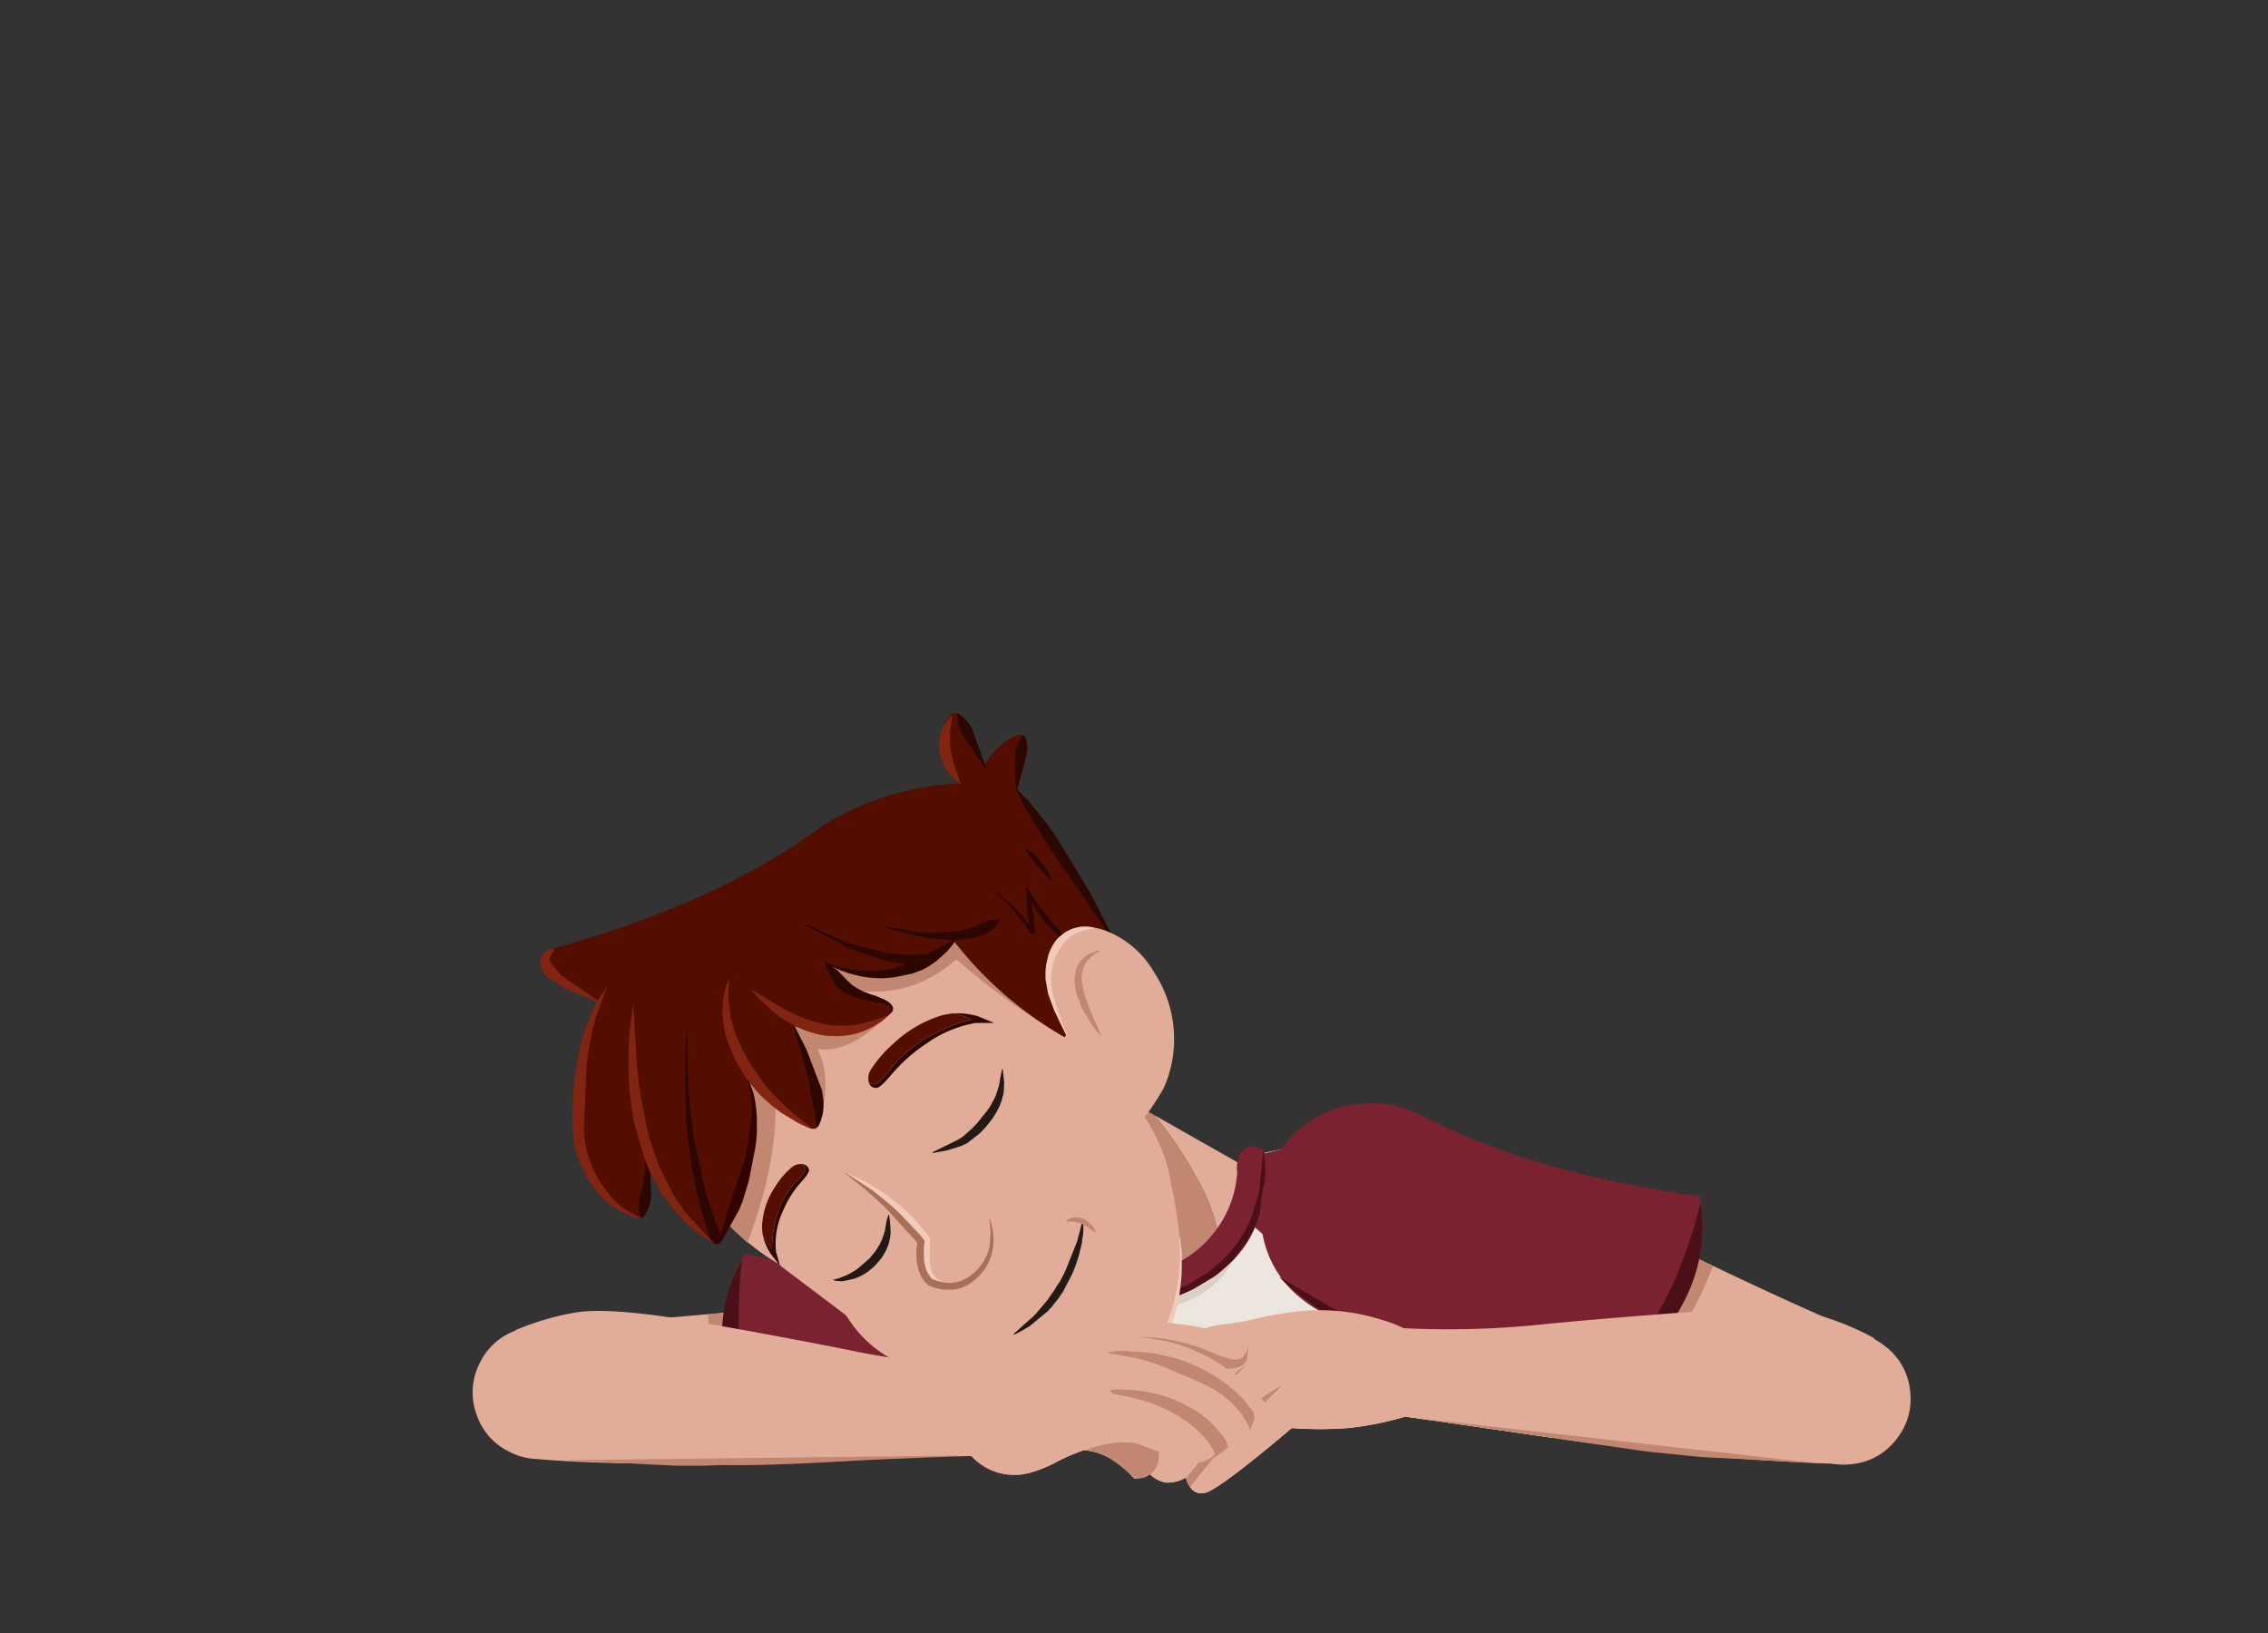 <svg xmlns="http://www.w3.org/2000/svg" xmlns:xlink="http://www.w3.org/1999/xlink" width="375" height="270" viewBox="0 0 375 270">
  <rect x="0" y="0" width="375" height="270" fill="#333333" stroke="none"/>
  <defs>
    <clipPath id="clip-path">
      <rect id="Rectangle_8700" data-name="Rectangle 8700" width="375" height="270" transform="translate(14284 -12380)" fill="#fff" stroke="#707070" stroke-width="1" opacity="0.59"/>
    </clipPath>
    <clipPath id="clip-path-2">
      <path id="Path_77506" data-name="Path 77506" d="M3285.62-5455.868s5.4.2,17.3-.484,23.659-1.015,23.659-1.015a9.53,9.53,0,0,0,9.18,2.913,21.219,21.219,0,0,0,5.282-2.119,36.6,36.6,0,0,1,4.156-1.763,10.373,10.373,0,0,1,4.646,1.56,16.887,16.887,0,0,1,3.684,3.143,6.143,6.143,0,0,0,1.515-.16,3.063,3.063,0,0,0,1.1-.554,5.193,5.193,0,0,0,2.62,1.382,6.074,6.074,0,0,0,3.3-.828s.655,3.189,3.275,2.5,14.225-10.677,14.225-10.677a63.589,63.589,0,0,0,9.295,0,53.7,53.7,0,0,0,9.479-1.893s8.454,1.159,38.241,5.522c7.273,1.065,58.731,7.151,59.211-4.759,1.015-44.236-50.1-35.6-52.489-49.468-6.144-35.739-18.356-76.266-18.356-76.266l-139.172-5.135-33.973,33.83-5.512,44.883-8.609,36.568,5.765,24.309Z" transform="translate(10677 -4470.906)" fill="#fff"/>
    </clipPath>
  </defs>
  <g id="Mask_Group_16672" data-name="Mask Group 16672" transform="translate(-14284 12380)" clip-path="url(#clip-path)">
    <g id="Mask_Group_16671" data-name="Mask Group 16671" transform="translate(441 -2211)" clip-path="url(#clip-path-2)">
      <g id="male_teen_1" data-name="male teen 1" transform="translate(13884.693 -8810.896) rotate(178)">
        <g id="Group_108408" data-name="Group 108408" transform="matrix(-0.284, -0.959, 0.959, -0.284, -177.961, 1163.974)">
          <g id="Group_108397" data-name="Group 108397" transform="translate(0.031 55.729)">
            <g id="Group_108396" data-name="Group 108396" transform="translate(0 0)">
              <path id="Path_77415" data-name="Path 77415" d="M34.057,5.2,10.279,0Q5.238,22.695.526,38.979H.557A11.558,11.558,0,0,0,0,42.6a10.539,10.539,0,0,0,3.189,7.74,10.589,10.589,0,0,0,7.771,3.22,10.488,10.488,0,0,0,7.74-3.22,10.648,10.648,0,0,0,2.57-3.932A208.736,208.736,0,0,0,34.057,5.2Z" transform="translate(0)" fill="#e2ad98"/>
            </g>
          </g>
          <g id="Group_108400" data-name="Group 108400" transform="translate(7.585 56.751)">
            <g id="Group_108399" data-name="Group 108399" transform="translate(0 0)">
              <g id="Group_108398" data-name="Group 108398" transform="translate(0 0)">
                <path id="Path_77416" data-name="Path 77416" d="M2.848,0,0,10.96q13.855,4.518,24.8,1.424L27.029,2.6Z" fill="#c18770"/>
              </g>
            </g>
          </g>
          <g id="Group_108402" data-name="Group 108402" transform="translate(0 0)">
            <g id="Group_108401" data-name="Group 108401" transform="translate(0 0)">
              <path id="Path_77417" data-name="Path 77417" d="M23.53,5.325a17.5,17.5,0,0,0-5.109,9.815h-.031Q14.222,35.163,0,58.763q13.375,15.2,41.24,6.254A124.9,124.9,0,0,0,54.3,21.3a19.194,19.194,0,0,0,.248-3.127A17.509,17.509,0,0,0,49.227,5.325,17.509,17.509,0,0,0,36.379,0,17.509,17.509,0,0,0,23.53,5.325Z" fill="#7a2230"/>
            </g>
          </g>
          <g id="Group_108405" data-name="Group 108405" transform="translate(0.836 12.973)">
            <g id="Group_108404" data-name="Group 108404" transform="translate(0 0)">
              <g id="Group_108403" data-name="Group 108403" transform="translate(0)">
                <path id="Path_77418" data-name="Path 77418" d="M40.28,51.952q8.941-17.6,11.363-31.394T53.221,0Q48.113,38.422,37,48.361,25.914,58.33,0,46.627,13.094,60.855,40.28,51.952Z" fill="#4b0f18"/>
              </g>
            </g>
          </g>
          <g id="Group_108407" data-name="Group 108407" transform="translate(32.663 14.459)">
            <g id="Group_108406" data-name="Group 108406" transform="translate(0 0)">
              <path id="Path_77419" data-name="Path 77419" d="M3.715,2.786v.929h.929m-.929,0v.929m3.715-.929L3.715,7.431,0,3.715,3.715,0Zm-4.644,0h.929" transform="translate(0)" fill="none" stroke="rgba(0,0,0,0)" stroke-linecap="round" stroke-linejoin="round" stroke-width="0.108"/>
            </g>
          </g>
        </g>
        <g id="Group_108411" data-name="Group 108411" transform="matrix(1, 0.014, -0.014, 1, -277.293, 991.511)">
          <g id="Group_108410" data-name="Group 108410" transform="translate(43.595 0)">
            <g id="Group_108409" data-name="Group 108409" transform="translate(0 0)">
              <path id="Path_77420" data-name="Path 77420" d="M3.715,4.644V3.715h.929m-.929,0V2.787m3.715.929L3.715,0,0,3.715,3.715,7.431Zm-4.644,0h.929" transform="translate(0)" fill="none" stroke="rgba(0,0,0,0)" stroke-linecap="round" stroke-linejoin="round" stroke-width="0.108"/>
            </g>
          </g>
        </g>
        <g id="Group_108416" data-name="Group 108416" transform="matrix(0.543, -0.84, 0.84, 0.543, -229.172, 1143.463)">
          <g id="Group_108413" data-name="Group 108413" transform="translate(0 10.929)">
            <g id="Group_108412" data-name="Group 108412" transform="translate(0 0)">
              <path id="Path_77421" data-name="Path 77421" d="M24.861,0l.093,7.771a17.882,17.882,0,0,0-2.91,1.176,42.085,42.085,0,0,0-5.789,3.684,50.741,50.741,0,0,0-5.232,4.551,28.213,28.213,0,0,0-4.3,5.573q-1.889,3.158-3.313,6.1A54.573,54.573,0,0,0,.8,35.17L0,.372Z" fill="#e2ad98"/>
              <path id="Path_77422" data-name="Path 77422" d="M23.932,37.337h-.155a11.35,11.35,0,0,1-3.437,7.523,11.393,11.393,0,0,1-8.359,3.467A11.531,11.531,0,0,1,3.56,44.861a11.481,11.481,0,0,1-3.437-8.39q0-.341.031-.681L0,27.4a54.573,54.573,0,0,1,2.6-6.316q1.424-2.941,3.313-6.1a28.213,28.213,0,0,1,4.3-5.573,50.741,50.741,0,0,1,5.232-4.551,42.085,42.085,0,0,1,5.789-3.684A17.882,17.882,0,0,1,24.149,0Z" transform="translate(0.805 7.771)" fill="#c18770"/>
            </g>
          </g>
          <g id="Group_108415" data-name="Group 108415" transform="translate(7.709 0)">
            <g id="Group_108414" data-name="Group 108414" transform="translate(0 0)">
              <path id="Path_77423" data-name="Path 77423" d="M3.715,4.644V3.715h.929m-.929,0V2.786m3.715.929L3.715,0,0,3.715,3.715,7.43Zm-4.644,0h.929" fill="none" stroke="rgba(0,0,0,0)" stroke-linecap="round" stroke-linejoin="round" stroke-width="0.108"/>
            </g>
          </g>
        </g>
        <g id="Group_108439" data-name="Group 108439" transform="translate(-281.893 1089.777) rotate(-26.681)">
          <g id="Group_108418" data-name="Group 108418" transform="translate(9.753 2.663)">
            <g id="Group_108417" data-name="Group 108417" transform="translate(0 0)">
              <path id="Path_77424" data-name="Path 77424" d="M86.694,70.377a21.567,21.567,0,0,1-3.282,10.837Q80.425,85.94,73.194,88.83a63.009,63.009,0,0,0-9.908,4.644Q60.76,86.756,52.512,81.957q-8.215-4.83-14.4,1.486-6.158,6.285-7.71,7.617a13.215,13.215,0,0,0-2.879,3.808,51.427,51.427,0,0,1-6.5-1.8q-5.448-1.712-10.9-3.5A64.637,64.637,0,0,1,0,85.208L8.174,0q3.22,4.4,6.75,8.515,3.158,3.684,6.626,7.152l1.3,1.3,1.3,1.238q2.508,2.291,5.2,4.366a52.162,52.162,0,0,0,10.372,6.1,32.932,32.932,0,0,0,10.187,2.6,31.167,31.167,0,0,0,10.063-.9C63.462,29.4,86.766,10.156,86.694,70.377Z" transform="translate(0 0)" fill="#ede6de"/>
            </g>
          </g>
          <g id="Group_108420" data-name="Group 108420" transform="translate(0.31 53.781)">
            <g id="Group_108419" data-name="Group 108419" transform="translate(0 0)">
              <path id="Path_77425" data-name="Path 77425" d="M36.349,18.175a17.51,17.51,0,0,1-5.326,12.849,17.51,17.51,0,0,1-12.849,5.325A17.51,17.51,0,0,1,5.325,31.024,17.51,17.51,0,0,1,0,18.175,17.51,17.51,0,0,1,5.325,5.325,17.51,17.51,0,0,1,18.175,0,17.51,17.51,0,0,1,31.024,5.325,17.51,17.51,0,0,1,36.349,18.175Z" transform="translate(0)" fill="#ede6de"/>
            </g>
          </g>
          <g id="Group_108423" data-name="Group 108423" transform="translate(12.787 2.353)">
            <g id="Group_108422" data-name="Group 108422" transform="translate(0 0)">
              <g id="Group_108421" data-name="Group 108421" transform="translate(0 0)">
                <path id="Path_77426" data-name="Path 77426" d="M16.162,54.865Q.031,52.233,0,52.264L5.078,0,15.945,13.376Z" fill="#dad0c5"/>
              </g>
            </g>
          </g>
          <g id="Group_108428" data-name="Group 108428" transform="translate(0 53.781)">
            <g id="Group_108425" data-name="Group 108425" transform="translate(0 0)">
              <g id="Group_108424" data-name="Group 108424" transform="translate(0 0)">
                <path id="Path_77427" data-name="Path 77427" d="M37.154,17.9a89.067,89.067,0,0,0,5.759,18.887l-7.245,6.5a159.566,159.566,0,0,1-23.283-7.71Q.6,30.782,0,17.091,1.648,6.69,9.474,2.322l.588-.31q.394-.219.774-.4.085-.037.155-.062l.526-.217A16.764,16.764,0,0,1,16.627.093,18.481,18.481,0,0,1,18.484,0,17.51,17.51,0,0,1,31.334,5.325a17.089,17.089,0,0,1,1.3,1.455Q35.895,10.315,37.154,17.9Z" fill="#7a2230"/>
              </g>
            </g>
            <g id="Group_108427" data-name="Group 108427" transform="translate(71.151 7.741)">
              <g id="Group_108426" data-name="Group 108426" transform="translate(0 0)">
                <path id="Path_77428" data-name="Path 77428" d="M12.447,22.912q5.924-4.7,10-14.4Q24.348,4.031,25.76,0a83.41,83.41,0,0,0-.124,9.784,24.837,24.837,0,0,1-.526,6.688q-.253,3.091-3.654,6.719a23.233,23.233,0,0,1-7.771,5.945A62.918,62.918,0,0,0,2.91,34.306L0,29.6A37.13,37.13,0,0,0,12.447,22.912Z" transform="translate(0 0)" fill="#7a2230"/>
              </g>
            </g>
          </g>
          <g id="Group_108430" data-name="Group 108430" transform="translate(53.688 87.499)">
            <g id="Group_108429" data-name="Group 108429" transform="translate(0 0)">
              <path id="Path_77429" data-name="Path 77429" d="M12.137,4.118l-.186-.093-.588-.372L8.669,2.322,4.675,1.084,4.49,1.053,4.3.991.062.31H.031L0,.248.031.217.279.155,1.951.031,2.105,0,4.242.062l.4.062h.217l1.734.31L8.422.96a14.462,14.462,0,0,1,1.827.712l.9.464L13.9,3.994,16.317,6.44,17.37,7.926l.124.155.217.4.124.186q.031.031-.031.093h-.062l-.155-.186-1.3-1.238-.124-.093L15.791,6.9l-.124-.093-.248-.248Z" transform="translate(0 0)" fill="#c18770"/>
            </g>
          </g>
          <g id="Group_108432" data-name="Group 108432" transform="translate(44.028 81.267)">
            <g id="Group_108431" data-name="Group 108431" transform="translate(0 0)">
              <path id="Path_77430" data-name="Path 77430" d="M19.785,3.693,19.1,3.415l-.248-.062a20.873,20.873,0,0,0-2.074-.65q-.929-.248-1.084-.279l-1.672-.341h-.155l-.124-.031-2.632-.186-.155-.031-.124.031H9.97l-1.7.155-2.879.619L2.26,3.786l-1.146.557-.248.093L.681,4.56l-.588.279Q0,4.932,0,4.808V4.746L1.889,3.105l.155-.093.681-.5L5.48,1.093h.062L6.781.659,6.936.628,7.059.566,7.369.5A12.965,12.965,0,0,1,9.815.071a15.9,15.9,0,0,1,2.6-.031l.96.093,2.756.588.31.093.124.062.155.031.588.217a20.528,20.528,0,0,1,2.105.9l1.765.991a15.25,15.25,0,0,1,1.424.96l1.92,1.579v.093h-.093l-1.8-.805-.093-.031-.681-.31-.186-.062-.186-.093-1.455-.588Z" transform="translate(0 0)" fill="#dad0c5"/>
            </g>
          </g>
          <g id="Group_108434" data-name="Group 108434" transform="translate(33.934 82.706)">
            <g id="Group_108433" data-name="Group 108433" transform="translate(0 0)">
              <path id="Path_77431" data-name="Path 77431" d="M26.039.612a22.492,22.492,0,0,1,9.784,4.582A19.681,19.681,0,0,1,39.012,8.57a10.74,10.74,0,0,1,1.8,3.932q-.248,1.579-1.486,1.672a2.59,2.59,0,0,1-2.353-1.455A21.365,21.365,0,0,0,33.037,8.57,12.852,12.852,0,0,0,28.919,6.34a28.116,28.116,0,0,0-4.644-1.053A18.071,18.071,0,0,0,13.592,6.557a17.816,17.816,0,0,0-7.926,6.75A6.251,6.251,0,0,1,4.3,15.381a2.823,2.823,0,0,1-2.105.836q-1.238,0-2.2-1.765A30.374,30.374,0,0,1,4.892,6.464,16.88,16.88,0,0,1,15.233.52,26.113,26.113,0,0,1,26.039.612Z" transform="translate(0 0)" fill="#7a2230"/>
            </g>
          </g>
          <g id="Group_108436" data-name="Group 108436" transform="translate(34.034 82.638)">
            <g id="Group_108435" data-name="Group 108435" transform="translate(0 0)">
              <path id="Path_77432" data-name="Path 77432" d="M22.844.124q1.177.124,2.818.4l3.282.867L30.8,2.2l.372.217q.093,0,.031.062,0,.093-.062.031l-.124-.031-.5-.186-.248-.062-.155-.062-.5-.124q-.372-.124-1.765-.433L21.3,1.053,17.7,1.269l-2.879.557-1.61.5a22.951,22.951,0,0,0-3.065,1.362L8.756,4.52q-.774.526-1.3.96l-.186.093L7.146,5.7l-.31.248L3.957,8.793.118,14.335q0,.093-.062.031-.093,0-.031-.062l.619-1.486q.526-1.115.836-1.641L2.718,9.1a23.276,23.276,0,0,1,1.734-2.26L5.536,5.7A13.912,13.912,0,0,1,6.744,4.613,15.128,15.128,0,0,1,8.106,3.561l1.455-.929,3.251-1.486A28.374,28.374,0,0,1,16.28.279l.836-.124L21.3,0Z" transform="translate(0)" fill="#4b0f18"/>
            </g>
          </g>
          <g id="Group_108438" data-name="Group 108438" transform="translate(54.772 0)">
            <g id="Group_108437" data-name="Group 108437" transform="translate(0 0)">
              <path id="Path_77433" data-name="Path 77433" d="M3.715,4.644V3.715h.929m-.929,0V2.787m3.715.929L3.715,0,0,3.715,3.715,7.431Zm-4.644,0h.929" transform="translate(0)" fill="none" stroke="rgba(0,0,0,0)" stroke-linecap="round" stroke-linejoin="round" stroke-width="0.108"/>
            </g>
          </g>
        </g>
        <g id="Group_108452" data-name="Group 108452" transform="translate(-317.884 1118.155) rotate(-49.083)">
          <g id="Group_108441" data-name="Group 108441" transform="translate(0.031 0)">
            <g id="Group_108440" data-name="Group 108440" transform="translate(0 0)">
              <path id="Path_77434" data-name="Path 77434" d="M34.055,48.358l-23.776,5.2Q5.237,30.865.526,14.582H.557A11.557,11.557,0,0,1,0,10.959,10.538,10.538,0,0,1,3.189,3.22,10.589,10.589,0,0,1,10.959,0,10.487,10.487,0,0,1,18.7,3.22a10.648,10.648,0,0,1,2.57,3.932A208.724,208.724,0,0,1,34.055,48.358Z" fill="#e2ad98"/>
            </g>
          </g>
          <g id="Group_108444" data-name="Group 108444" transform="translate(7.585 38.896)">
            <g id="Group_108443" data-name="Group 108443" transform="translate(0 0)">
              <g id="Group_108442" data-name="Group 108442">
                <path id="Path_77435" data-name="Path 77435" d="M2.848,13.641,0,2.682Q13.854-1.836,24.8,1.258l2.229,9.783Z" fill="#c18770"/>
              </g>
            </g>
          </g>
          <g id="Group_108446" data-name="Group 108446" transform="translate(0 40.956)">
            <g id="Group_108445" data-name="Group 108445" transform="translate(0 0)">
              <path id="Path_77436" data-name="Path 77436" d="M23.529,63A17.5,17.5,0,0,1,18.42,53.19H18.39Q14.221,33.167,0,9.569q13.374-15.2,41.237-6.254A124.894,124.894,0,0,1,54.3,47.029a19.192,19.192,0,0,1,.248,3.127A17.508,17.508,0,0,1,49.225,63a17.508,17.508,0,0,1-12.848,5.325A17.508,17.508,0,0,1,23.529,63Z" fill="#7a2230"/>
            </g>
          </g>
          <g id="Group_108449" data-name="Group 108449" transform="translate(0.836 40.937)">
            <g id="Group_108448" data-name="Group 108448" transform="translate(0 0)">
              <g id="Group_108447" data-name="Group 108447">
                <path id="Path_77437" data-name="Path 77437" d="M40.277,3.427q8.94,17.6,11.362,31.392t1.579,20.557Q48.11,16.956,37,7.018,25.913-2.951,0,8.751,13.094-5.476,40.277,3.427Z" fill="#4b0f18"/>
              </g>
            </g>
          </g>
          <g id="Group_108451" data-name="Group 108451" transform="translate(32.662 87.397)">
            <g id="Group_108450" data-name="Group 108450" transform="translate(0 0)">
              <path id="Path_77438" data-name="Path 77438" d="M3.715,4.644V3.715h.929m-.929,0V2.786m3.715.929L3.715,0,0,3.715,3.715,7.43Zm-4.644,0h.929" transform="translate(0 0)" fill="none" stroke="rgba(0,0,0,0)" stroke-linecap="round" stroke-linejoin="round" stroke-width="0.108"/>
            </g>
          </g>
        </g>
        <g id="Group_108461" data-name="Group 108461" transform="translate(-216.719 1113.38) rotate(105.509)">
          <g id="Group_108454" data-name="Group 108454" transform="matrix(0.978, -0.208, 0.208, 0.978, 0, 9.461)">
            <g id="Group_108453" data-name="Group 108453" transform="translate(0 0)">
              <path id="Path_77439" data-name="Path 77439" d="M24.408,71.675a45.075,45.075,0,0,1-3.5,9.1L.01,74.988q-.031-2.353.031-4.706A439.578,439.578,0,0,1,4.314,18.267,148.29,148.29,0,0,0,5.8.062L20.63,0A150.7,150.7,0,0,0,21.5,23.747q1.336,10.367,2.941,26.286T24.408,71.675Z" transform="translate(0 0)" fill="#e2ad98"/>
            </g>
          </g>
          <g id="Group_108456" data-name="Group 108456" transform="translate(5.606 0)">
            <g id="Group_108455" data-name="Group 108455" transform="translate(0 0)">
              <path id="Path_77440" data-name="Path 77440" d="M14.87,7.435a7.162,7.162,0,0,1-2.18,5.255,7.162,7.162,0,0,1-5.255,2.18A7.162,7.162,0,0,1,2.18,12.69,7.162,7.162,0,0,1,0,7.435,7.162,7.162,0,0,1,2.18,2.18,7.162,7.162,0,0,1,7.435,0,7.162,7.162,0,0,1,12.69,2.18,7.162,7.162,0,0,1,14.87,7.435Z" fill="#e2ad98"/>
            </g>
          </g>
          <g id="Group_108458" data-name="Group 108458" transform="translate(6.728 14.385)">
            <g id="Group_108457" data-name="Group 108457" transform="translate(0 0)">
              <path id="Path_77441" data-name="Path 77441" d="M7.672,60.963l.372,2.725q.062.062-.031.062-.062.062-.062-.031L4.731,46.442,2.78,32.014.025.062Q-.037,0,.056,0L.118.031,7.579,60.282Q7.641,60.746,7.672,60.963Z" fill="#c18770"/>
            </g>
          </g>
          <g id="Group_108460" data-name="Group 108460" transform="translate(22.76 77.825)">
            <g id="Group_108459" data-name="Group 108459" transform="translate(0 0)">
              <path id="Path_77442" data-name="Path 77442" d="M3.715,4.644V3.715h.929m-.929,0V2.787m3.715.929L3.715,0,0,3.715,3.715,7.431Zm-4.644,0h.929" fill="none" stroke="rgba(0,0,0,0)" stroke-linecap="round" stroke-linejoin="round" stroke-width="0.108"/>
            </g>
          </g>
        </g>
        <g id="Group_108466" data-name="Group 108466" transform="translate(-190.768 1099.917) rotate(67.033)">
          <g id="Group_108463" data-name="Group 108463" transform="translate(0 0)">
            <g id="Group_108462" data-name="Group 108462">
              <path id="Path_77443" data-name="Path 77443" d="M0,3.127a4.855,4.855,0,0,1,1.734,0q7.648,15.2,7.307,21.426A137.073,137.073,0,0,0,0,3.127M8.484,1.8A3.989,3.989,0,0,1,10.217,0l4.861,22.045L8.484,1.8M20.094,12.509a15.365,15.365,0,0,1,.712,2.013,10.713,10.713,0,0,1,.062,3.715,30.183,30.183,0,0,0-.929-3.344,59.546,59.546,0,0,0-3-7.183q-.836-1.7-1.8-3.406-.124-.248-.279-.5l.372.124a5.893,5.893,0,0,1,.557.248q.093.031.217.062l.929,1.61.867,1.8a.782.782,0,0,1,.093.186q.65,1.269,1.238,2.539Q19.754,11.766,20.094,12.509Z" transform="translate(4.319 1.81)" fill="#c18770"/>
              <path id="Path_77444" data-name="Path 77444" d="M25.126,16.331a15.366,15.366,0,0,0-.712-2.013q-.341-.743-.96-2.136-.588-1.269-1.238-2.539a.781.781,0,0,0-.093-.186l-.867-1.8-.929-1.61-.062-.062a5.48,5.48,0,0,1,.805.65A6.365,6.365,0,0,1,22,7.569q.5.5.9.929a12.836,12.836,0,0,1,2.013,2.663q.96,1.827,1.765,3.684a7.276,7.276,0,0,1,.619,2.818,10.337,10.337,0,0,1-.588,3.623q-.372,1.022-1.3,4.428v.062a67.179,67.179,0,0,1-1.827,7.183,33.794,33.794,0,0,1-7.09,12.385Q11.193,51.566,6.3,50.3q-12.54-3.344-.124-25.7-2.353-8.174-3.5-14.273Q1.75,5.587,4.319,4.937A137.073,137.073,0,0,1,13.36,26.363Q13.7,20.14,6.053,4.937A4.847,4.847,0,0,1,8.252.355Q10.574-1.131,12.8,3.606L19.4,23.855,14.537,1.81Q16.828.943,19.15,5.526a.126.126,0,0,0,.031.093q.155.248.279.5.96,1.7,1.8,3.406a59.546,59.546,0,0,1,3,7.183,30.182,30.182,0,0,1,.929,3.344A10.713,10.713,0,0,0,25.126,16.331Z" fill="#e2ad98"/>
            </g>
          </g>
          <g id="Group_108465" data-name="Group 108465" transform="translate(4.196 39.398)">
            <g id="Group_108464" data-name="Group 108464" transform="translate(0 0)">
              <path id="Path_77445" data-name="Path 77445" d="M3.715,4.644V3.715h.929m-.929,0V2.787m3.715.929L3.715,0,0,3.715,3.715,7.431Zm-4.644,0h.929" fill="none" stroke="rgba(0,0,0,0)" stroke-linecap="round" stroke-linejoin="round" stroke-width="0.108"/>
            </g>
          </g>
        </g>
        <g id="Group_108580" data-name="Group 108580" transform="translate(-232.799 1176.494) rotate(-48.583)">
          <g id="Group_108467" data-name="Group 108467" transform="translate(35.129 20.261)">
            <path id="Path_77446" data-name="Path 77446" d="M23.7,11.851a11.364,11.364,0,0,0-3.48-8.371A11.364,11.364,0,0,0,11.851,0,11.439,11.439,0,0,0,3.458,3.48,11.4,11.4,0,0,0,0,11.851a11.477,11.477,0,0,0,3.458,8.394A11.477,11.477,0,0,0,11.851,23.7a11.4,11.4,0,0,0,8.371-3.458A11.439,11.439,0,0,0,23.7,11.851Z" transform="translate(0 0)" fill="none" stroke="red" stroke-linecap="round" stroke-linejoin="round" stroke-width="0.108"/>
          </g>
          <g id="Group_108481" data-name="Group 108481" transform="translate(21.147 24.187)">
            <g id="Group_108469" data-name="Group 108469" transform="translate(0 0)">
              <g id="Group_108468" data-name="Group 108468" transform="translate(0 0)">
                <path id="Path_77447" data-name="Path 77447" d="M61.954,66.128a34.969,34.969,0,0,1-25.667,10.62A34.969,34.969,0,0,1,10.62,66.128,34.969,34.969,0,0,1,0,40.461,34.917,34.917,0,0,1,5.542,21.048l.031-.155Q18.612,2.653,37.154.242,59.078-1.912,71.366,15.1l.805,19.475-.186-.774a36.774,36.774,0,0,1,.588,6.657A34.969,34.969,0,0,1,61.954,66.128Z" fill="#e2ad98"/>
              </g>
            </g>
            <g id="Group_108480" data-name="Group 108480" transform="translate(7.907 22.503)">
              <g id="Group_108471" data-name="Group 108471" transform="matrix(0.566, -0.824, 0.824, 0.566, 0, 23.488)">
                <g id="Group_108470" data-name="Group 108470" transform="translate(0 0)">
                  <path id="Path_77448" data-name="Path 77448" d="M3.963,24.893,0,26.286.279,2.136,3.251,0Q11.855,13.2,3.963,24.893Z" transform="translate(0)" fill="#c18770"/>
                </g>
              </g>
              <g id="Group_108473" data-name="Group 108473" transform="translate(19.803 24.119)">
                <g id="Group_108472" data-name="Group 108472" transform="translate(0 0)">
                  <path id="Path_77449" data-name="Path 77449" d="M10.775,12.6,2.136,5.233,0,0Q16.089.925,13.623,13.066Z" fill="#c18770"/>
                </g>
              </g>
              <g id="Group_108475" data-name="Group 108475" transform="translate(31.228 21.271)">
                <g id="Group_108474" data-name="Group 108474" transform="translate(0 0)">
                  <path id="Path_77450" data-name="Path 77450" d="M11.92,0l.217,6.347L5.7,16.069,0,14.273Q.49,3.8,11.92,0Z" transform="translate(0 0)" fill="#c18770"/>
                </g>
              </g>
              <g id="Group_108477" data-name="Group 108477" transform="translate(39.622 29.679) rotate(-25.988)">
                <g id="Group_108476" data-name="Group 108476" transform="translate(0 0)">
                  <path id="Path_77451" data-name="Path 77451" d="M27.648.691,24.985,5.18,0,9.979V2.889Q10.934-1.413,27.648.691Z" fill="#c18770"/>
                </g>
              </g>
              <g id="Group_108479" data-name="Group 108479" transform="translate(0.05 0)">
                <g id="Group_108478" data-name="Group 108478" transform="translate(0 0)">
                  <path id="Path_77452" data-name="Path 77452" d="M.867,22.354,0,5.666,5.233,0a111.629,111.629,0,0,1,1.3,22.354Z" fill="#c18770"/>
                </g>
              </g>
            </g>
          </g>
          <g id="Group_108486" data-name="Group 108486" transform="translate(32.726 0)">
            <g id="Group_108483" data-name="Group 108483" transform="translate(0 0.204)">
              <g id="Group_108482" data-name="Group 108482" transform="translate(0 0)">
                <path id="Path_77453" data-name="Path 77453" d="M9.1,16.763Q18.927,4.2,28.578,1.406t13.375-.031q7.893,13,15.078,23.9,7.186,10.868,1.858,21.89L0,45.836Q1.358,25.034,9.1,16.763Z" fill="#e2ad98"/>
              </g>
            </g>
            <g id="Group_108485" data-name="Group 108485" transform="translate(15.001)">
              <g id="Group_108484" data-name="Group 108484" transform="translate(0)">
                <path id="Path_77454" data-name="Path 77454" d="M31.689,9.258q.093.093-.031.093H31.6L28.191,4.737l-.031-.093-.031-.062-.093-.124q-.619-.836-.805-1.053l-.867-.867-.155-.124-.062-.062-.062-.031-.433-.341-.619-.341-.65-.217A3.38,3.38,0,0,0,23.67,1.3h-.093l-.062-.031H22.9l-6.564.619-.093.031h-.124l-3.406.836-.031.031h-.062l-.929.31a15.035,15.035,0,0,0-1.579.557l-.774.31-.186.093-.093.031-.093.062-1.765.9q-1.115.619-2.477,1.486L2.709,7.926.17,10.217l-.062.093q-.031.031-.093,0-.031-.062,0-.093l.062-.093L1.749,8.36l2.725-2.2Q5.929,5.14,6.92,4.551a15.455,15.455,0,0,1,1.393-.805l.341-.217L8.747,3.5,11.44,2.322l.836-.279.093-.062h.062l.062-.031L15.93.991h.062L16.023.96h.031l.093-.031L20.171.248q.619-.062,1.8-.186L23.763,0A5.077,5.077,0,0,1,25.59.5l.774.464.557.5.093.062L28.1,2.694a9.527,9.527,0,0,1,.774,1.269l.186.31.124.279Z" transform="translate(0)" fill="#f0cbbc"/>
              </g>
            </g>
          </g>
          <g id="Group_108529" data-name="Group 108529" transform="translate(0 45.947)">
            <g id="Group_108488" data-name="Group 108488" transform="translate(0.03 0)">
              <g id="Group_108487" data-name="Group 108487" transform="translate(0 0)">
                <path id="Path_77455" data-name="Path 77455" d="M98.087,51.768q-10.806,10.5-19.351,11.487a21.681,21.681,0,0,1,.557,9.691q-.341,3-2.57,1.827-23.128-16.379-44-21.611A47.08,47.08,0,0,1,15.11,42.417q-1.1-1.056-2.136-2.2-.743,5.263-4.211,7.183Q2.85,50.065,4.3,45.792q2.26-4.706,3.653-7.059a10.215,10.215,0,0,1-5.418-.186q-4.582-1.269-.9-3.715a31.985,31.985,0,0,1,5.914-2.6q.035-.171.062-.341A119.424,119.424,0,0,1,17.649,2.105L34.245,0a62.936,62.936,0,0,1-.65,24.212,21.6,21.6,0,0,1,3.839.743q8.081,1.92,12.385,12.942a21.953,21.953,0,0,0-.867-9.815q-1.641-5.14,2.663-2.446a31.415,31.415,0,0,1,9.66,10.124,62.594,62.594,0,0,1,6.038-10.62q5.821-6.254,5.573.5l.279,9.97.186-.248a23.5,23.5,0,0,1,3.808-4.149,38.5,38.5,0,0,1,4.83-3.437,30.152,30.152,0,0,1,4.644-2.26q3.065-1.115,5.418-1.8a26.492,26.492,0,0,1,3.808-.867q1.455-.155,1.672,1.455a13.214,13.214,0,0,1-.124,3.777q-.433,2.725-1.022,5.418a36.638,36.638,0,0,1-1.61,5.294l-.186.5q3.994-4.366,7.183-4.335Q106.014,42.789,98.087,51.768Z" fill="#540e00"/>
              </g>
            </g>
            <g id="Group_108490" data-name="Group 108490" transform="translate(73.363 22.443)">
              <g id="Group_108489" data-name="Group 108489" transform="translate(0 0)">
                <path id="Path_77456" data-name="Path 77456" d="M.015,26.321q-.031-.062,0-.093l6.068-5.2q.4-.341,2.136-2.013l4.366-4.551L18.314,7.28,21.5,2.14l.372-.743.062-.062.4-.836A.958.958,0,0,1,22.9.035,1.055,1.055,0,0,1,23.608.1a.844.844,0,0,1,.433.557.943.943,0,0,1-.031.712L23.98,1.4l-.5.867L20.667,6.537l-4.056,5.078a5.207,5.207,0,0,1-.526.588l-2.756,2.941q-1.548,1.548-2.322,2.26L6.455,21.429.108,26.321Q.077,26.352.015,26.321Z" fill="#2b0700"/>
              </g>
            </g>
            <g id="Group_108492" data-name="Group 108492" transform="translate(38.203 25.11)">
              <g id="Group_108491" data-name="Group 108491" transform="translate(0 0)">
                <path id="Path_77457" data-name="Path 77457" d="M8.827,19.753q-.062.062-.062-.031L6.815,12.57,4.059,6.626l-.248-.372-.093-.186L2.078,3.684.251,1.579A.791.791,0,0,1,0,.929.828.828,0,0,1,.282.279.927.927,0,0,1,.963,0a1.017,1.017,0,0,1,.65.31l.031.062.31.4L2.078.9l.433.557L4.8,5.2l.093.217.124.186L7.4,11.889l1.455,7.586v.217Q8.92,19.753,8.827,19.753Z" transform="translate(0 0)" fill="#2b0700"/>
              </g>
            </g>
            <g id="Group_108494" data-name="Group 108494" transform="translate(28.12 20.906)">
              <g id="Group_108493" data-name="Group 108493" transform="translate(0 0)">
                <path id="Path_77458" data-name="Path 77458" d="M11.046,13.957q-.062.062-.062-.031L7.95,8.724,6.619,6.867l-3-3.158-.96-.743L2.532,2.9l-.093-.093L1.913,2.47,1.82,2.439l-.279-.186-.093-.031L1.232,2.1l-.093-.031L.8,1.882.705,1.851.55,1.758H.519a.843.843,0,0,1-.464-.526A.943.943,0,0,1,.086.519.843.843,0,0,1,.612.055a.943.943,0,0,1,.712.031L1.572.21l.093.062L1.7.3l.062.031.279.186L2.129.55l.65.464.093.093.093.062.464.372.093.093.124.093a8.475,8.475,0,0,1,.96.929L5.6,3.739l1.61,2.229.093.186.124.155L8.941,9l2.136,4.892Q11.139,13.957,11.046,13.957Z" fill="#2b0700"/>
              </g>
            </g>
            <g id="Group_108496" data-name="Group 108496" transform="translate(61.139 22.23)">
              <g id="Group_108495" data-name="Group 108495" transform="translate(0 0)">
                <path id="Path_77459" data-name="Path 77459" d="M.165,13.654a.1.1,0,0,1-.124.031q-.062-.093-.031-.124L1.775,9.505,5.367,3.22l1.177-1.3.279-.248.155-.093.279-.248.8-.557L8.215.712,8.339.619,8.865.372,8.989.341,9.33.186,9.546.124h.093L10.228,0h.341a.082.082,0,0,1,.093.093L10.63.155H10.6L10.475.31l-.557.5L9.794.96l-.155.124-.093.093-.062.093-.433.464L6.11,5.294A12.98,12.98,0,0,0,5.088,6.5Z" transform="translate(0 0)" fill="#2b0700"/>
              </g>
            </g>
            <g id="Group_108498" data-name="Group 108498" transform="translate(33.284 24.026)">
              <g id="Group_108497" data-name="Group 108497" transform="translate(0 0)">
                <path id="Path_77460" data-name="Path 77460" d="M16.162,13.344l-.093-.186-.186-.5a3.293,3.293,0,0,1-.248-.557l-.093-.124-.217-.5-.093-.155-.062-.155-.279-.526-.124-.186-.186-.372-.5-.743A13.429,13.429,0,0,0,13,7.833L11.642,6.347q-.867-.805-1.548-1.331A15.933,15.933,0,0,0,8.36,3.932l-.9-.464-.031-.031-.062-.031-.124-.031L.31.372.062.248Q0,.248,0,.124L.093.093.5.031H.681L.867,0H2.291L4.644.341l.9.248A10.473,10.473,0,0,1,7.431,1.3l1.424.836L11.022,3.87A16.9,16.9,0,0,1,12.6,5.48a17.37,17.37,0,0,1,1.269,1.7l.65,1.084.062.124.062.093.4.867.124.186.248.619.093.186.062.217.4,1.053.031.186.062.155.372,1.331.031.186.093.279.031.279q.093.093-.062.093-.093.093-.093-.062Z" fill="#2b0700"/>
              </g>
            </g>
            <g id="Group_108500" data-name="Group 108500" transform="translate(93.712 34.956)">
              <g id="Group_108499" data-name="Group 108499" transform="translate(0 0)">
                <path id="Path_77461" data-name="Path 77461" d="M8.214.124V.186l-.279.4L7.842.681,7.811.743V.774H7.78V.805l-.65.681L5.644,2.539l-1.455.619L2.021,4.4.938,5.171l-.588.557L.318,5.79l-.062.031-.062.093a.077.077,0,0,1-.124,0q-.124,0-.031-.093l.031-.093L.1,5.666l.031-.093.341-.619L1.34,3.808,4.127,1.3A5.515,5.515,0,0,1,4.9.743L5.087.65,5.179.588,5.272.557l.4-.186L6.511.124H6.6L7.378,0l.743.031Q8.276.031,8.214.124Z" fill="#2b0700"/>
              </g>
            </g>
            <g id="Group_108502" data-name="Group 108502" transform="translate(48.254 24.718)">
              <g id="Group_108501" data-name="Group 108501" transform="translate(0 0)">
                <path id="Path_77462" data-name="Path 77462" d="M2.43,12.436l-.031.093-.5.9-.031.093-.155.248q0,.093-.124.031l-.031-.062-.031-.031-.093-.341-.124-2.013.155-1.393V9.9L1.5,9.866V9.681l.031-.031V9.433l.031-.124V9.123l.031-.093V8.907l.031-.557.031-.155V8.04A6,6,0,0,0,1.533,6.8q-.062-.341-.31-1.238l-.155-.433-.031-.155L.79,4.293.759,4.262V4.231L.573,3.8l-.5-1.7L.015,1.569a1.748,1.748,0,0,1,0-.464L.077.671.263.3.511.114.635.052H.728V.021H.913q.093-.062.093.062,0,.093-.062.093L.913.206H.851L.82.237H.79V.268H.728L.666.33.542.516A.55.55,0,0,0,.48.764a.774.774,0,0,0,0,.31l.248.836.991,1.858V3.8h.031v.031l.062.062L2.43,5.1q.124.248.557,1.331l.217.712.031.155.062.186.062.372.062.186.062.372.031.836-.031.093v.186l-.093.526-.093.279v.062l-.526,1.3-.031.124-.062.093-.186.433Z" fill="#2b0700"/>
              </g>
            </g>
            <g id="Group_108504" data-name="Group 108504" transform="translate(14.118 17.989)">
              <g id="Group_108503" data-name="Group 108503" transform="translate(0 0)">
                <path id="Path_77463" data-name="Path 77463" d="M.248,6.873.186,6.9.124,6.781.093,6.688V6.533L.062,6.378V6.192L.031,5.976V5.852L0,5.759V4.923L.031,4.83.062,4.3l.031-.155V3.963L.712,1.486l.217-.5L.991.9,1.022.774,1.146.588,1.331.217,1.362.186,1.424.093,1.486.031,1.548,0l.031.062v.31L1.517.929v.124l-.031.124-.093.8-.062.279L1.3,2.57.836,4.892l-.031.062v.062L.4,6.409l-.031.155-.031.062v.062l-.062.093Z" transform="translate(0)" fill="#2b0700"/>
              </g>
            </g>
            <g id="Group_108506" data-name="Group 108506" transform="translate(18.948 8.05)">
              <g id="Group_108505" data-name="Group 108505" transform="translate(0 0)">
                <path id="Path_77464" data-name="Path 77464" d="M3.994,15.543,3.9,14.831l.155-3.468.5-2.941L3.282,9.815l-.093.062-.155.186-.372.341L2.6,10.5l-.093.062L.96,11.951l-.093.062-.774.619q-.021.021-.062,0H0v-.093l.124-.279.031-.124.062-.093.619-1.827L.929,10,1.8,6.409V6.347l.031-.062.031-.155.031-.31.062-.279.248-1.7.062-.279.4-2.972V.464L2.694.372,2.756.031,2.818,0l.031.062.062.31V.5l.031.124L3.065,2.57,2.725,6.44v.093l-.031.062L2.136,8.824l-.062.124-.279.8-.464.96L1.889,10l.093-.093.062-.093.5-.557L2.6,9.165,5.047,6.657l.681.372-.186.557-.031.124-.062.124L4.428,11.982l-.279,2.26v1.7q.062.062-.031.062l-.062-.031L3.994,15.7Z" fill="#2b0700"/>
              </g>
            </g>
            <g id="Group_108508" data-name="Group 108508" transform="translate(72.749 22.416)">
              <g id="Group_108507" data-name="Group 108507" transform="translate(0 0)">
                <path id="Path_77465" data-name="Path 77465" d="M.134,13.5l.093-.155.031-.093.96-1.61.5-.681.155-.155.124-.186.093-.093.062-.093.341-.372q.96-1.022,1.548-1.548L5.924,6.966A23.434,23.434,0,0,1,8.091,5.511L12.8,2.972l.155-.093,3.375-1.393,1.424-.433L23.324.031h.186L23.7,0h.341a.082.082,0,0,1,.093.093l-.062.062L20.476,1.827q-.155.062-.217.093l-.217.124-1.734.681-.248.124-4.273,1.61-.155.031-2.57,1.022-.279.155L8.432,6.781,4.593,9.2a18.726,18.726,0,0,0-1.641,1.331l-.433.4-1.3,1.424L.165,13.871a.1.1,0,0,1-.124.031q-.062-.093-.031-.124Z" transform="translate(0 0)" fill="#300"/>
              </g>
            </g>
            <g id="Group_108510" data-name="Group 108510" transform="translate(26.138 20.435)">
              <g id="Group_108509" data-name="Group 108509" transform="translate(0 0)">
                <path id="Path_77466" data-name="Path 77466" d="M5.288,2.508q.062.062-.031.093l-.093.031-.929.031-.248-.031L3.895,2.6H3.771l-.248-.062H3.4l-.588-.186-.124-.062H2.626L2.564,2.26l-.248-.093-.372-.186L1.852,1.92,1.6,1.8l-.31-.217-.062-.031-.31-.279L.83,1.208.675,1.053.582.991.18.5.149.464.118.4.056.341.025.248Q-.037.186.056.155L.242.093H.3L.365.062.861,0h.217l.248.031h.217L1.79.062l.062.031h.062l.65.155.186.093h.062l.867.433.093.093.217.124.124.093.031.031.062.031.186.186.093.062.248.248.062.093.062.062.31.433.093.186Z" transform="translate(0)" fill="#2b0700"/>
              </g>
            </g>
            <g id="Group_108512" data-name="Group 108512" transform="translate(0 32.117)">
              <g id="Group_108511" data-name="Group 108511" transform="translate(0 0)">
                <path id="Path_77467" data-name="Path 77467" d="M1.269,4.789l-.526.062L.062,4.82,0,4.727V4.665l.248-.5L.31,4.108V4.077L.743,3.55l.619-.588.155-.124.155-.093.062-.062.248-.155L7.524.021q.062-.062.124.062L7.617.175,7.338.454,7.214.609,7.028.764l-.4.4L3.592,3.705a4.056,4.056,0,0,1-.65.5l-.248.155-1.115.372H1.517l-.093.031Z" fill="#2b0700"/>
              </g>
            </g>
            <g id="Group_108514" data-name="Group 108514" transform="translate(4.025 38.368)">
              <g id="Group_108513" data-name="Group 108513" transform="translate(0 0)">
                <path id="Path_77468" data-name="Path 77468" d="M1.331,8.23l-.526.557H.774v.031H.743L.712,8.88l-.124.062-.372.31Q.155,9.313.062,9.22L.031,8.694,0,8.57l.031-.743.031-.155V7.487l.186-.743.031-.217.093-.279.062-.124L.5,5.938,3.53.861,3.653.613,4.025.056q.093-.093.124-.031A.1.1,0,0,1,4.18.149L2.291,6.712,2.2,6.9l-.062.093-.031.093-.124.186-.093.186-.433.619-.062.062Z" fill="#2b0700"/>
              </g>
            </g>
            <g id="Group_108516" data-name="Group 108516" transform="translate(7.586 2.081)">
              <g id="Group_108515" data-name="Group 108515" transform="translate(0 0)">
                <path id="Path_77469" data-name="Path 77469" d="M.031,30.088,0,30l.341-2.941L.4,26.837l.836-4.118q.217-.96.712-2.57L4.83,11.883q.372-1.146.991-2.694L9.381.954l.557-.9q.093-.093.124-.031.093.062.031.124l-.155.31L9.227,2.223l-.093.186-.155.4L4.18,19.345,1.765,26.466.341,29.717l-.186.31Q.155,30.088.031,30.088Z" transform="translate(0 0)" fill="#2b0700"/>
              </g>
            </g>
            <g id="Group_108518" data-name="Group 108518" transform="translate(76.011 34.993)">
              <g id="Group_108517" data-name="Group 108517" transform="translate(0 0)">
                <path id="Path_77470" data-name="Path 77470" d="M24.645,14.762l-.31.4-.062.124-.093.093-.619.836-.31.341-.031.062-1.889,1.827q-.5.464-1.548,1.331L16.5,22.255a.61.61,0,0,0-.217.155l-3.158,1.982q-1.858,1.084-3.282,1.734L7.9,26.992l-.217.062-.031.031H7.586l-.093.062L4.056,28.2q-1.022.217-2.136.4l-1.858.217Q0,28.881,0,28.788l.031-.062,4.985-1.765,1.641-.774.186-.062.186-.093.093-.062h.031l.031-.031L9.2,24.856q1.115-.619,3.065-1.889L20.5,16.744l1.7-1.672.588-.712.093-.093.31-.464.155-.186,1.424-2.539.062-.217.433-.991.124-.4.062-.093V9.344l.031-.062.155-.5.031-.031V8.694l.557-2.26V6.279l.124-.867V5.226l.031-.31.031-.093V3.957a9.97,9.97,0,0,0-.217-2.074L25.946.675,25.884.551,25.76.087Q25.7.025,25.791.025q.062-.062.062.031L26.1.489l.031.031L26.6,1.542l.279.929.062.124.31,1.61.031.526.031.093v.433l.031.186-.062,1.734L27.06,8.6,27,8.818l-.031.217V9.1l-.031.062-.031.093-.093.433-.031.031v.062l-.557,1.765-.062.124-.062.217Z" fill="#812511"/>
              </g>
            </g>
            <g id="Group_108520" data-name="Group 108520" transform="translate(75.608 23.314)">
              <g id="Group_108519" data-name="Group 108519" transform="translate(0 0)">
                <path id="Path_77471" data-name="Path 77471" d="M4.551,32.231.093,35.11Q0,35.2,0,35.079v-.062l7.307-6.781q1.672-1.672,2.508-2.57l4.211-5.016.712-.991q.743-1.022,1.115-1.641l1.765-2.91.093-.217.062-.093,1.92-4.273q.093-.279.279-.8l.464-1.393.031-.186.31-1.115.031-.186.062-.186L21.673.805,21.7.062A.055.055,0,0,1,21.766,0L21.8.031l.093.5a13.118,13.118,0,0,1,.155,1.362l.062.464.031,2.663-.4,3.437-.062.186-.031.217-.8,3.034-1.455,3.592-.062.093-.031.124-.836,1.579-3.746,5.511L13.375,24.3l-.155.217-1.889,1.951-.155.186-.186.155q-1.3,1.3-2.725,2.477Z" fill="#812511"/>
              </g>
            </g>
            <g id="Group_108522" data-name="Group 108522" transform="translate(62.171 22.633)">
              <g id="Group_108521" data-name="Group 108521" transform="translate(0 0)">
                <path id="Path_77472" data-name="Path 77472" d="M0,26.286l.031-.062.929-.681.124-.062.248-.217.155-.093.279-.248.155-.093.155-.155.5-.4.248-.248.093-.062,1.765-1.92L5.79,20.466l.217-.4.093-.124.031-.062.062-.062.248-.433v-.031l.031-.031.836-1.672.093-.155L8.483,14.8l.031-.062,1.115-4.149.031-.062v-.093l.093-.5V9.877h.031V9.784l.062-.31.372-3.344V5.852l.031-.155.031-1.455.031-.248L10.248.062Q10.186,0,10.279,0l.062.031.588,1.92.062.4.062.186.433,3V5.7l.031.124.031,1.207q.031,1.115-.062,2.632L11.456,10v.155l-.031.031v.155l-.062.341v.186l-.619,3L9.474,17.308,7.9,20.187l-.062.062-.279.433-.031.062-.062.062-.093.155-.619.805L4.8,23.748l-.248.186-.093.093-.124.062-.836.619-.124.062-.681.433q-.31.186-1.393.681l-.124.062-.124.031-.248.093-.124.062-.619.186Q0,26.379,0,26.286Z" transform="translate(0)" fill="#812511"/>
              </g>
            </g>
            <g id="Group_108524" data-name="Group 108524" transform="translate(49.972 24.775)">
              <g id="Group_108523" data-name="Group 108523" transform="translate(0 0)">
                <path id="Path_77473" data-name="Path 77473" d="M11.053,20.026l-.062-.279-.155-1.331-.031-.155v-.155l-.712-4.458L9.35,10.83l-.186-.5L9.1,10.056l-.062-.124L9.01,9.809l-.124-.248-.093-.279L7.864,7.3,7.245,6.279l-.062-.124L6.068,4.7q-.557-.65-1.362-1.424l-.712-.619-.186-.124-.155-.155L3.282,2.13,3.22,2.068l-.743-.526L.031.118,0,.056Q0-.037.062.025L.681.118H.774L1.7.334,1.858.4l.155.031L3.065.8l.588.279.124.031.093.062a15.231,15.231,0,0,1,1.7.96,15.96,15.96,0,0,1,1.7,1.424l.4.433.124.093,1.022,1.3a12.109,12.109,0,0,1,1.208,2.105l.743,1.858.031.155.4,1.424.4,2.756.031.774.031.248-.186,3.406v.155l-.341,1.8-.062.031Z" transform="translate(0)" fill="#812511"/>
              </g>
            </g>
            <g id="Group_108526" data-name="Group 108526" transform="translate(76.475 63.224)">
              <g id="Group_108525" data-name="Group 108525" transform="translate(0 0)">
                <path id="Path_77474" data-name="Path 77474" d="M2.043,12.137h-.4l-.062-.031H1.455l-.124-.031-.588-.217-.5-.31-.062-.062-.155-.124a.077.077,0,0,1,0-.124l.062-.031H.124l.155-.031H.464l.124-.031H.743l.124-.031H.96l.062-.031.341-.062.062-.031.093-.031.031-.031h.031l.093-.031.062-.031.093-.093h.031l.062-.062.31-.5.124-.372V9.722l.372-2.043V7.524l.031-.155L2.105.248V.093Q2.013,0,2.167,0,2.26,0,2.26.062l.248.557L3.994,5.6l.433,3.437-.217,1.238-.093.186-.062.186-.093.155-.031.093-.186.248a3.672,3.672,0,0,1-.526.588q-.062.031-.681.31Z" transform="translate(0 0)" fill="#812511"/>
              </g>
            </g>
            <g id="Group_108528" data-name="Group 108528" transform="translate(4.985 39.848)">
              <g id="Group_108527" data-name="Group 108527" transform="translate(0 0)">
                <path id="Path_77475" data-name="Path 77475" d="M.372,8.391l-.31-.062L0,8.267l.031-.031L.31,8.05.4,8.019l.929-.557.031-.031.124-.062.186-.124.186-.093L2.2,6.9l.062-.031.031-.031.093-.062,1.3-1.053.093-.093.093-.062.805-.836.062-.093.186-.186.31-.4.031-.062.031-.031.155-.217.093-.093.124-.217.155-.186.65-1.022.093-.186L6.9,1.517,7,1.331l.124-.155L7.8.031,7.864,0,7.9.062l.031.155V.372L7.957.5,7.926,1.641,7.493,3.5l-.062.155L7.4,3.777l-.681,1.3a10.313,10.313,0,0,1-.743.991l-.433.464L4.3,7.462l-.248.124-.124.093L3.653,7.8l-.124.031-.31.155H3.158l-.124.062-.124.031-.062.031H2.787L2.539,8.2l-.248.031L2.074,8.3l-.433.062Z" transform="translate(0)" fill="#812511"/>
              </g>
            </g>
          </g>
          <g id="Group_108536" data-name="Group 108536" transform="translate(12.796 23.132)">
            <g id="Group_108531" data-name="Group 108531" transform="translate(8.97 0) rotate(15.965)">
              <g id="Group_108530" data-name="Group 108530" transform="translate(0 0)">
                <path id="Path_77476" data-name="Path 77476" d="M14.949,28.732A8.128,8.128,0,0,1,9.191,32.54q-3.636.577-6.564-3.5a15.893,15.893,0,0,1-2.6-10.186A19.994,19.994,0,0,1,3.215,8.514,19.668,19.668,0,0,1,9.624,2.26,43.9,43.9,0,0,1,15.228,0q.309,1.588,1.92,6.5a27.443,27.443,0,0,1,.743,11.92Q17.049,25.473,14.949,28.732Z" fill="#e2ad98"/>
              </g>
            </g>
            <g id="Group_108533" data-name="Group 108533" transform="translate(6.74 18.363)">
              <g id="Group_108532" data-name="Group 108532" transform="translate(0 0)">
                <path id="Path_77477" data-name="Path 77477" d="M.093,9.035l.372.124.124.062.155.031.341.124h.093l.341.093.217.031.124.031h.124l.5.062.557-.031.557-.124a5.116,5.116,0,0,0,1.115-.464l.557-.4.248-.217.062-.031.433-.433L7.152,6.465,8.545,4.174l.062-.155,1.486-2.91.062-.093.217-.464.093-.124.093-.217.093-.155q0-.093.062-.031.093,0,.031.062L10.651.8l-.372,1.517L9.134,5.474,7.709,7.827,6.595,9.035a.335.335,0,0,0-.155.124l-.5.372-.867.5-.186.062-.186.093-.186.062-.743.155H3.592l-.186.031H3.065l-1.115-.186-.186-.093H1.7l-.124-.062-.248-.093L.341,9.406,0,9.127V9.035Z" fill="#c18770"/>
              </g>
            </g>
            <g id="Group_108535" data-name="Group 108535" transform="translate(4.379 22.512)">
              <g id="Group_108534" data-name="Group 108534" transform="translate(0 0)">
                <path id="Path_77478" data-name="Path 77478" d="M5.148,11.573l-1.208-.217-.588-.186-.093-.062-.186-.062-.093-.062L2.8,10.923,2.7,10.861,2.61,10.83l-.526-.341-.062-.031-.093-.093-.062-.031L1.836,10.3l-.557-.433L.628,9.1.535,8.942.411,8.787.04,8.106q-.093-.093.031-.093H.133l.712.65L1,8.756l.124.124.155.093.155.124.9.526h.031l.093.062h.031l.031.031.588.217.062.031.186.062.062.031h.093l.186.062h.062l.093.031h.093l.093.031H4.1l.093.031.186.031h.155L4.9,10.3h.341q.337,0,.929-.062l1.455-.279.341-.093h.062l.031-.031H8.09l.9-.341.9-.5a1.534,1.534,0,0,0,.4-.279l.124-.062L10.5,8.6l.093-.093.124-.062.093-.093.093-.062.588-.5L12.61,6.62l.062-.124.093-.093,1.548-2.26V4.112l.031-.031.031-.062.217-.31L16.666.056q0-.093.062-.031.093,0,.031.062L14.808,4.359l-.031.031v.031L13.446,6.712l-.155.217-.062.124L11.712,8.818,11.4,9.1l-.062.031-.031.031-.124.093-.093.093-.124.093-.093.093-.433.31a6.7,6.7,0,0,1-.96.588l-.991.5-.031.031H8.43l-.186.093-.805.248a7.725,7.725,0,0,1-1.115.217,7.365,7.365,0,0,1-1.115.062Z" fill="#f0cbbc"/>
              </g>
            </g>
          </g>
          <g id="Group_108543" data-name="Group 108543" transform="translate(65.329 31.798)">
            <g id="Group_108538" data-name="Group 108538" transform="translate(0 0.241)">
              <g id="Group_108537" data-name="Group 108537" transform="translate(0 0)">
                <path id="Path_77479" data-name="Path 77479" d="M2.322,2.2Q11.336-3.468,13.84,5.456l.124,1.858-3.623,3.87A44.3,44.3,0,0,0,9.258,27.717Q6.368,30.81,4.892,26.076L0,4.62A4.378,4.378,0,0,1,2.322,2.2Z" fill="#e2ad98"/>
              </g>
            </g>
            <g id="Group_108540" data-name="Group 108540" transform="translate(7.695 2.353)">
              <g id="Group_108539" data-name="Group 108539" transform="translate(0 0)">
                <path id="Path_77480" data-name="Path 77480" d="M.014,14.707a38.313,38.313,0,0,1,.526-4.489Q.952,8.083,1,7.988,2.894,6.409,4.194,5.325a3.4,3.4,0,0,0,1.238-3.1A3.154,3.154,0,0,0,4.194,0a3.73,3.73,0,0,1,2.57,3.158A3.213,3.213,0,0,1,5,6.471Q3.016,7.62,1.934,8.329l.341.65-.186.279-.743-.031.805.062L.912,15.728,1,20.4l.557,5.14A26.327,26.327,0,0,1,.386,20.589,34.323,34.323,0,0,1,.014,14.707Z" transform="translate(0 0)" fill="#f0cbbc"/>
              </g>
            </g>
            <g id="Group_108542" data-name="Group 108542" transform="translate(0.031 0)">
              <g id="Group_108541" data-name="Group 108541" transform="translate(0 0)">
                <path id="Path_77481" data-name="Path 77481" d="M9.288,27.9l-.062-.031-.588-5.294-.031-2.136-.031-.124.031-.124.093-3.22.619-5.016.217-1.022a.565.565,0,0,1,.248-.4l.743-.464L12.168,8.7l.774-.96.093-.186.124-.155.155-.341.062-.093.217-.65.031-.186V6.038l.031-.093.031-.31q.012.042.031.093l-.031-.186v.093q-.311-.81-.341-.9a3.907,3.907,0,0,0-.464-.929,5.221,5.221,0,0,0-.588-.836,8.721,8.721,0,0,0-.743-.712,5.106,5.106,0,0,0-.867-.557,5.735,5.735,0,0,0-.96-.4A6.727,6.727,0,0,0,8.7,1.053L8.174.96H8.05L7.9.929H7.771L7.648.9H6.843L6.564.929a3.939,3.939,0,0,0-1.053.155,6.614,6.614,0,0,0-1.053.279L3.468,1.8l-1.8,1.269-.805.774a5.2,5.2,0,0,0-.774.836q-.031.031-.093,0V4.582l.65-.929a6.448,6.448,0,0,1,.743-.867,9.929,9.929,0,0,1,.836-.805L3.158,1.3,4.211.712,5.294.31,6.471.062,7.059,0H8.267l.588.062A11.16,11.16,0,0,1,10.032.31a4.621,4.621,0,0,1,1.146.433,4.924,4.924,0,0,1,1.053.619,4.425,4.425,0,0,1,.9.836l.774.991a8.134,8.134,0,0,1,.557,1.053,9.834,9.834,0,0,1,.4,1.146l.031.186-.031.65-.217.867-.155.341-.031.124-.5.867-.929,1.146-1.146,1.022-.31.186-.186.155-.774.5-1.115,7.74v.124l-.031.124-.031.774-.031.155-.031.9-.031.155-.031,1.7-.031.248.031,4.489Q9.381,27.9,9.288,27.9Z" transform="translate(0)" fill="#a97059"/>
              </g>
            </g>
          </g>
          <g id="Group_108566" data-name="Group 108566" transform="translate(44.775 42.847)">
            <g id="Group_108548" data-name="Group 108548" transform="translate(32.071 2.23)">
              <g id="Group_108545" data-name="Group 108545" transform="translate(0 0)">
                <g id="Group_108544" data-name="Group 108544" transform="translate(0 0)">
                  <path id="Path_77482" data-name="Path 77482" d="M7.544,4.924A5.56,5.56,0,0,1,6.429,8.418,3.257,3.257,0,0,1,3.772,9.848,3.305,3.305,0,0,1,1.1,8.418,5.623,5.623,0,0,1,0,4.924,5.544,5.544,0,0,1,1.1,1.449,3.293,3.293,0,0,1,3.772,0,3.245,3.245,0,0,1,6.429,1.449,5.482,5.482,0,0,1,7.544,4.924Z" fill="#231915"/>
                </g>
              </g>
              <g id="Group_108547" data-name="Group 108547" transform="translate(4.161 5.128)">
                <g id="Group_108546" data-name="Group 108546" transform="translate(0 0)">
                  <path id="Path_77483" data-name="Path 77483" d="M1.822,1.227a1.4,1.4,0,0,1-.3.836.745.745,0,0,1-.65.316.8.8,0,0,1-.632-.353A1.436,1.436,0,0,1,0,1.153,1.264,1.264,0,0,1,.3.335.778.778,0,0,1,.968,0a.736.736,0,0,1,.613.372A1.315,1.315,0,0,1,1.822,1.227Z" fill="#fff"/>
                </g>
              </g>
            </g>
            <g id="Group_108550" data-name="Group 108550" transform="translate(30.61 4.542)">
              <g id="Group_108549" data-name="Group 108549" transform="translate(0 0)">
                <path id="Path_77484" data-name="Path 77484" d="M14.387,2.591a6.506,6.506,0,0,1-1.349,2.772,19.087,19.087,0,0,1-8.13,4.8A37.728,37.728,0,0,1,0,2.367,10.588,10.588,0,0,1,6.069.044Q9.852-.336,14.387,2.591Z" transform="translate(0)" fill="#e2ad98"/>
              </g>
            </g>
            <g id="Group_108552" data-name="Group 108552" transform="translate(32.221 0)">
              <g id="Group_108551" data-name="Group 108551" transform="translate(0)">
                <path id="Path_77485" data-name="Path 77485" d="M0,5.41.45,1.138a11.883,11.883,0,0,1,10.453.15l1.012,4.8Z" fill="#e2ad98"/>
              </g>
            </g>
            <g id="Group_108554" data-name="Group 108554" transform="translate(30.647 3.311)">
              <g id="Group_108553" data-name="Group 108553" transform="translate(0 0)">
                <path id="Path_77486" data-name="Path 77486" d="M10.341,1.986l-.112-.037L7.568,1.5H6.107l-1.236.15-.187.037-.112.037H4.5L4.271,1.8l-.187.037-.112.037H3.9L2.51,2.4l-1.124.637-.037.037L.6,3.447l-.187.037-.3.15Q0,3.747,0,3.6V3.522l.375-.375L.487,3l.487-.45.15-.187,1.049-.937L2.4,1.311l.187-.15.225-.112L2.885.974,3,.937l.45-.225L3.559.674,3.672.6,3.859.525,5.02.187,5.507.112,5.62.075h.112L5.995.037h.112L6.219,0,7.905.037l.45.075H8.5L8.617.15l.937.187.9.3.225.112.112.037.525.262.037.037h.037v.037h.037l.112.037.112.112h.075l1.649,1.311.637.9.037.112.037.037v.075l.037.112q.075.075-.037.075h-.075V3.859l-.15-.15-.112-.075L13.675,3.6l-.15-.15L12.214,2.7l-.974-.412h-.075l-.037-.037L10.9,2.173l-.037-.037h-.037l-.187-.075-.225-.037Z" transform="translate(0)" fill="#231915"/>
              </g>
            </g>
            <g id="Group_108559" data-name="Group 108559" transform="translate(3.035 2.23)">
              <g id="Group_108556" data-name="Group 108556" transform="translate(0 0)">
                <g id="Group_108555" data-name="Group 108555" transform="translate(0 0)">
                  <path id="Path_77487" data-name="Path 77487" d="M7.544,4.924A5.56,5.56,0,0,1,6.429,8.418,3.257,3.257,0,0,1,3.772,9.848,3.305,3.305,0,0,1,1.1,8.418,5.623,5.623,0,0,1,0,4.924,5.544,5.544,0,0,1,1.1,1.449,3.293,3.293,0,0,1,3.772,0,3.245,3.245,0,0,1,6.429,1.449,5.482,5.482,0,0,1,7.544,4.924Z" fill="#231915"/>
                </g>
              </g>
              <g id="Group_108558" data-name="Group 108558" transform="translate(4.161 5.128)">
                <g id="Group_108557" data-name="Group 108557" transform="translate(0 0)">
                  <path id="Path_77488" data-name="Path 77488" d="M1.822,1.227a1.4,1.4,0,0,1-.3.836.745.745,0,0,1-.65.316.8.8,0,0,1-.632-.353A1.436,1.436,0,0,1,0,1.153,1.264,1.264,0,0,1,.3.335.778.778,0,0,1,.968,0a.736.736,0,0,1,.613.372A1.315,1.315,0,0,1,1.822,1.227Z" fill="#fff"/>
                </g>
              </g>
            </g>
            <g id="Group_108561" data-name="Group 108561" transform="translate(0 4.873)">
              <g id="Group_108560" data-name="Group 108560" transform="translate(0 0)">
                <path id="Path_77489" data-name="Path 77489" d="M8.879,11.664a19.841,19.841,0,0,1-2.136-1.236A20,20,0,0,1,0,3.084q.364-.307,2.922-1.873Q5.482-.387,9.854.124a21.89,21.89,0,0,1,8.5,2.772,5.354,5.354,0,0,1-1.8,3.484A81.945,81.945,0,0,1,8.879,11.664Z" fill="#e2ad98"/>
              </g>
            </g>
            <g id="Group_108563" data-name="Group 108563" transform="translate(1.012 0.095)">
              <g id="Group_108562" data-name="Group 108562" transform="translate(0 0)">
                <path id="Path_77490" data-name="Path 77490" d="M0,6.513,1.236.931a22.273,22.273,0,0,1,13.225.15l1.461,5.582Z" fill="#e2ad98"/>
              </g>
            </g>
            <g id="Group_108565" data-name="Group 108565" transform="translate(0.112 3.761)">
              <g id="Group_108564" data-name="Group 108564" transform="translate(0 0)">
                <path id="Path_77491" data-name="Path 77491" d="M17.984,4.121h-.112L13.75,2.248l-.112-.037H13.6l-.037-.037h-.037l-.375-.15h-.075L13,1.986l-.225-.075L10.64,1.574h-.262L9.554,1.5l-2.847.037-.15.037H6.294l-.787.112-.262.075-.525.075-.787.225-1.5.6-.112.075-.375.187-.337.225L.075,3.971Q0,4.046,0,3.934V3.859L1.5,2.323l1.2-.9.525-.3.3-.112L4.046.749,4.2.712l.15-.075.3-.075L4.908.45l.6-.15h.15l.45-.112.3-.037.15-.037h.15L7.268.037h.45L7.868,0H9.329l.3.037a6.493,6.493,0,0,1,1.2.112l2.323.525,1.012.487L16.223,2.51l1.761,1.5Z" transform="translate(0 0)" fill="#231915"/>
              </g>
            </g>
          </g>
          <g id="Group_108571" data-name="Group 108571" transform="translate(55.351 19.292)">
            <g id="Group_108568" data-name="Group 108568" transform="translate(0.473 0)">
              <g id="Group_108567" data-name="Group 108567" transform="translate(0)">
                <path id="Path_77492" data-name="Path 77492" d="M21.729,1.982q0,.135-.09.045l-4.278-.676h-.225l-.18-.045-3.288-.045-.27.045-1.756.135-.135.045h-.135l-.225.045-1.036.09-1.486.315-.45.135-.27.045-.225.09L3.31,3.6l-.18.09-.18.045-.315.18-1.171.5-.225.135-.225.09-.856.45q-.135.135-.135-.045a.056.056,0,0,1,0-.09l.45-.405.135-.09.18-.18.9-.676.946-.54.135-.135,1.756-.856a18.094,18.094,0,0,1,1.8-.721h.045l.18-.09L7.813.856,11.191.135h.27l.811-.09L14.389,0l.27.045h.5l3.918.766.676.27.315.09,1.126.45.5.27Q21.819,1.891,21.729,1.982Z" transform="translate(0)" fill="#231915"/>
              </g>
            </g>
            <g id="Group_108570" data-name="Group 108570" transform="translate(0 2.252)">
              <g id="Group_108569" data-name="Group 108569" transform="translate(0 0)">
                <path id="Path_77493" data-name="Path 77493" d="M2.342,4.909h-.36l-.27-.135-.18-.045-.09-.045-.09-.09-.36-.27-.18-.18H.766V4.1L.63,3.963.5,3.693l-.18-.225-.27-.811L0,2.387.045,1.306.225.54.36.27V.225L.405.18.45.09.5.045.585,0,.63.09.676.135v.45l.045.18v.5l.045.09v.225L.811,1.8v.225l.045.09v.135l.09.315.045.09v.135l.135.315.045.045V3.2l.135.27.045.135.09.09.09.18.315.45.45.45Z" transform="translate(0 0)" fill="#c18770"/>
              </g>
            </g>
          </g>
          <g id="Group_108574" data-name="Group 108574" transform="matrix(0.959, 0.282, -0.282, 0.959, 39.837, 56.464)">
            <g id="Group_108573" data-name="Group 108573" transform="translate(0 0)">
              <g id="Group_108572" data-name="Group 108572">
                <path id="Path_77494" data-name="Path 77494" d="M10.4,4.211A29.491,29.491,0,0,1,2.711,2.57,16.689,16.689,0,0,0,4.716,5.109,11.962,11.962,0,0,1,2.451,3.344,12.586,12.586,0,0,1,1.6,2.415L0,0,2.525,1.7a19.682,19.682,0,0,0,8.616,1.765,27.592,27.592,0,0,0,7.836-1.022q2.637-.743,3.157-.4a1.2,1.2,0,0,1,.52,1.517l-.037-.093a1.506,1.506,0,0,0-.52-.743,1.77,1.77,0,0,0-.966-.093,21.156,21.156,0,0,0-2.971.8A21.156,21.156,0,0,1,10.4,4.211Z" fill="#2b0700"/>
                <path id="Path_77495" data-name="Path 77495" d="M0,0A29.491,29.491,0,0,0,7.687,1.641,21.156,21.156,0,0,0,15.449.867a21.155,21.155,0,0,1,2.971-.8,1.77,1.77,0,0,1,.966.093,1.506,1.506,0,0,1,.52.743l.037.093q-.018.046-.037.093a2.661,2.661,0,0,1-1.448,1.424,19.892,19.892,0,0,1-5.311,1.424,20.292,20.292,0,0,1-9.024-.5,11.962,11.962,0,0,1-2.117-.9A16.689,16.689,0,0,1,0,0Z" transform="translate(2.711 2.57)" fill="#540e00"/>
              </g>
            </g>
          </g>
          <g id="Group_108577" data-name="Group 108577" transform="matrix(-0.959, 0.282, -0.282, -0.959, 95.067, 64.145)">
            <g id="Group_108576" data-name="Group 108576" transform="translate(0 0)">
              <g id="Group_108575" data-name="Group 108575" transform="translate(0)">
                <path id="Path_77496" data-name="Path 77496" d="M7.772.808A18.884,18.884,0,0,0,2.026,2.284,14.935,14.935,0,0,1,3.525,0,9.392,9.392,0,0,0,1.832,1.587q-.331.391-.638.835L0,4.595,1.888,3.063a12.634,12.634,0,0,1,6.44-1.587,17.371,17.371,0,0,1,5.857.919q1.971.668,2.359.362a1.2,1.2,0,0,0,.389-1.365l-.028.084a1.373,1.373,0,0,1-.389.668,1.118,1.118,0,0,1-.722.084A13.727,13.727,0,0,1,13.573,1.5,13.279,13.279,0,0,0,7.772.808Z" transform="translate(0 1.504)" fill="#2b0700"/>
                <path id="Path_77497" data-name="Path 77497" d="M0,3.787A18.884,18.884,0,0,1,5.746,2.311a13.279,13.279,0,0,1,5.8.7,13.727,13.727,0,0,0,2.221.724,1.118,1.118,0,0,0,.722-.084,1.373,1.373,0,0,0,.389-.668l.028-.084-.028-.084A2.23,2.23,0,0,0,13.8,1.532,12.958,12.958,0,0,0,9.826.251,12.7,12.7,0,0,0,3.081.7,8.208,8.208,0,0,0,1.5,1.5,14.934,14.934,0,0,0,0,3.787Z" transform="translate(2.026 0)" fill="#540e00"/>
              </g>
            </g>
          </g>
          <g id="Group_108579" data-name="Group 108579" transform="translate(43.253 28.392)">
            <g id="Group_108578" data-name="Group 108578" transform="translate(0 0)">
              <path id="Path_77498" data-name="Path 77498" d="M3.715,4.644V3.715h.929m-.929,0V2.787m3.715.929L3.715,0,0,3.715,3.715,7.431Zm-4.644,0h.929" fill="none" stroke="rgba(0,0,0,0)" stroke-linecap="round" stroke-linejoin="round" stroke-width="0.108"/>
            </g>
          </g>
        </g>
        <g id="Group_108589" data-name="Group 108589" transform="matrix(0.1, 0.995, -0.995, 0.1, -82.621, 1098.474)">
          <g id="Group_108582" data-name="Group 108582" transform="matrix(0.978, 0.208, -0.208, 0.978, 16.792, 0)">
            <g id="Group_108581" data-name="Group 108581" transform="translate(0 0)">
              <path id="Path_77499" data-name="Path 77499" d="M24.407,9.1a45.073,45.073,0,0,0-3.5-9.1L.01,5.79Q-.021,8.142.041,10.5A439.559,439.559,0,0,0,4.314,62.508,148.282,148.282,0,0,1,5.8,80.713l14.83.062A150.7,150.7,0,0,1,21.5,57.028q1.336-10.366,2.941-26.285T24.407,9.1Z" transform="translate(0)" fill="#e2ad98"/>
            </g>
          </g>
          <g id="Group_108584" data-name="Group 108584" transform="translate(5.606 73.601)">
            <g id="Group_108583" data-name="Group 108583" transform="translate(0 0)">
              <path id="Path_77500" data-name="Path 77500" d="M14.869,7.435a7.162,7.162,0,0,0-2.18-5.255A7.162,7.162,0,0,0,7.435,0,7.162,7.162,0,0,0,2.18,2.18,7.162,7.162,0,0,0,0,7.435a7.162,7.162,0,0,0,2.18,5.255,7.162,7.162,0,0,0,5.255,2.18,7.162,7.162,0,0,0,5.255-2.18A7.162,7.162,0,0,0,14.869,7.435Z" fill="#e2ad98"/>
            </g>
          </g>
          <g id="Group_108586" data-name="Group 108586" transform="translate(6.728 10.314)">
            <g id="Group_108585" data-name="Group 108585" transform="translate(0 0)">
              <path id="Path_77501" data-name="Path 77501" d="M7.672,2.811,8.043.087Q8.105.025,8.012.025q-.062-.062-.062.031L4.731,17.331,2.78,31.759.025,63.71q-.062.062.031.062l.062-.031L7.579,3.492Q7.641,3.028,7.672,2.811Z" fill="#c18770"/>
            </g>
          </g>
          <g id="Group_108588" data-name="Group 108588" transform="translate(22.759 3.218)">
            <g id="Group_108587" data-name="Group 108587" transform="translate(0 0)">
              <path id="Path_77502" data-name="Path 77502" d="M3.715,2.786v.929h.929m-.929,0v.929M7.43,3.715,3.715,7.43,0,3.715,3.715,0Zm-4.644,0h.929" fill="none" stroke="rgba(0,0,0,0)" stroke-linecap="round" stroke-linejoin="round" stroke-width="0.108"/>
            </g>
          </g>
        </g>
        <g id="Group_108594" data-name="Group 108594" transform="translate(-155.135 1107.787) rotate(90.152)">
          <g id="Group_108591" data-name="Group 108591" transform="translate(0 0)">
            <g id="Group_108590" data-name="Group 108590" transform="translate(0 0)">
              <path id="Path_77503" data-name="Path 77503" d="M3.654,45l.109.109.027-.027L3.654,45M21.191,13.834Q18.9,2.908,9.09.149A3.954,3.954,0,0,0,5.839.668Q-3.312,6.4,1.878,16.511q1.12,2.6,1.858,4.78a20.475,20.475,0,0,1,1.229,6.283A9.883,9.883,0,0,1,4.528,30.5L3.19,33.666l-.164.6L2.7,35.5a14.779,14.779,0,0,0-1.475,4.1,2.805,2.805,0,0,0,.055,1.366v.082a3.523,3.523,0,0,0,.3.71,2.223,2.223,0,0,0,.765,1.038.686.686,0,0,0,.273.164,10.294,10.294,0,0,0,2.732-1.721A16.958,16.958,0,0,0,7.97,38.5a17,17,0,0,0,2.131-3.36,27.928,27.928,0,0,0,1.42-3.278q.464-1.448.738-2.431.382-1.42.683-2.977.628-.819.738-.109a25.653,25.653,0,0,1-.109,2.9,22.946,22.946,0,0,1-2.65,8.8l-.6,1.038q-.246.382-.492.792-.273.41-.519.792H9.281a16.818,16.818,0,0,1-4.016,3.77,5.011,5.011,0,0,1-1.448.683H3.763l-.055.082a4.145,4.145,0,0,0,2.622,3.5L6.6,48.8a12.66,12.66,0,0,0,3.387-2.021q.464-.437.956-.874a16.364,16.364,0,0,0,3.059-4.261q1.257-2.513,2.9-6.146A30.694,30.694,0,0,0,19.06,29.05q.574-2.786.683-3.415a8.98,8.98,0,0,1,.109,4.179v-.164a25.675,25.675,0,0,1-3.141,11.418A25.789,25.789,0,0,1,11.466,47.9l-.219.164L9.472,49.346q-.956.492-1.393.3a1.557,1.557,0,0,1-.273-.082L6.085,48.8l.137.983q.382,2.377,1.666,2.458a6.536,6.536,0,0,0,1.776-.027,23.917,23.917,0,0,0,6.829-6.829,26,26,0,0,0,4.726-9.4,45.371,45.371,0,0,0,1.011-4.726,29.573,29.573,0,0,1-2.377,10.489Q17.995,45.521,17.968,47,17.94,48.49,20.4,49.1l.027.027a.21.21,0,0,1,.082.027,34.023,34.023,0,0,0,3.36-9.725,41.278,41.278,0,0,0,.628-10.9q-.137-1.83-.355-3.66A62.642,62.642,0,0,0,21.191,13.834Z" transform="translate(1.299 0)" fill="#e2ad98"/>
              <path id="Path_77504" data-name="Path 77504" d="M5.827,9.206a9.883,9.883,0,0,0,.437-2.923A20.475,20.475,0,0,0,5.035,0,10.647,10.647,0,0,1,4.38,2.622a11.736,11.736,0,0,1-1.2,2.185,14.215,14.215,0,0,1-1.83,2.158L.009,8.113A5.116,5.116,0,0,0,.228,10a3.9,3.9,0,0,0,3.715,2.377h.546L5.827,9.206m17.7.765A45.372,45.372,0,0,1,22.518,14.7a26,26,0,0,1-4.726,9.4q0,3.141,1.748,3.415,1.694.212,2.158.3-2.458-.61-2.431-2.1.027-1.475,1.885-5.245A29.573,29.573,0,0,0,23.528,9.97M21.152,8.359v.164a8.98,8.98,0,0,0-.109-4.179q-.109.628-.683,3.415A30.7,30.7,0,0,1,18.2,14.2q-1.639,3.633-2.9,6.146a16.364,16.364,0,0,1-3.059,4.261q-.492.437-.956.874A12.661,12.661,0,0,1,7.9,27.508H7.385l1.721.765a1.557,1.557,0,0,0,.273.082q.437.191,1.393-.3l1.776-1.284.219-.164a25.788,25.788,0,0,0,5.245-6.829A25.675,25.675,0,0,0,21.152,8.359M14.978,5.054q-.109-.71-.738.109-.3,1.557-.683,2.977-.273.983-.738,2.431a27.927,27.927,0,0,1-1.42,3.278,17,17,0,0,1-2.131,3.36,16.958,16.958,0,0,1-2.622,2.732,10.294,10.294,0,0,1-2.732,1.721.686.686,0,0,1-.273-.164,2.223,2.223,0,0,1-.765-1.038,3.523,3.523,0,0,1-.3-.71q.089.379.191.738A9.886,9.886,0,0,0,4.844,23.82a.346.346,0,0,0,.164.082l.055-.082-.109-.109.137.082q.055-.137.082-.082H5.39l-.273.109a5.011,5.011,0,0,0,1.448-.683,16.818,16.818,0,0,0,4.016-3.77h.027q.246-.382.519-.792.246-.41.492-.792l.6-1.038a22.945,22.945,0,0,0,2.65-8.8A25.652,25.652,0,0,0,14.978,5.054Z" transform="translate(0 21.292)" fill="#c18770"/>
            </g>
          </g>
          <g id="Group_108593" data-name="Group 108593" transform="translate(8.142 3.101)">
            <g id="Group_108592" data-name="Group 108592" transform="translate(0 0)">
              <path id="Path_77505" data-name="Path 77505" d="M3.715,2.786v.929h.929m-.929,0v.929m3.715-.929L3.715,7.431,0,3.715,3.715,0Zm-4.644,0h.929" transform="translate(0 0)" fill="none" stroke="rgba(0,0,0,0)" stroke-linecap="round" stroke-linejoin="round" stroke-width="0.108"/>
            </g>
          </g>
        </g>
      </g>
    </g>
  </g>
</svg>
